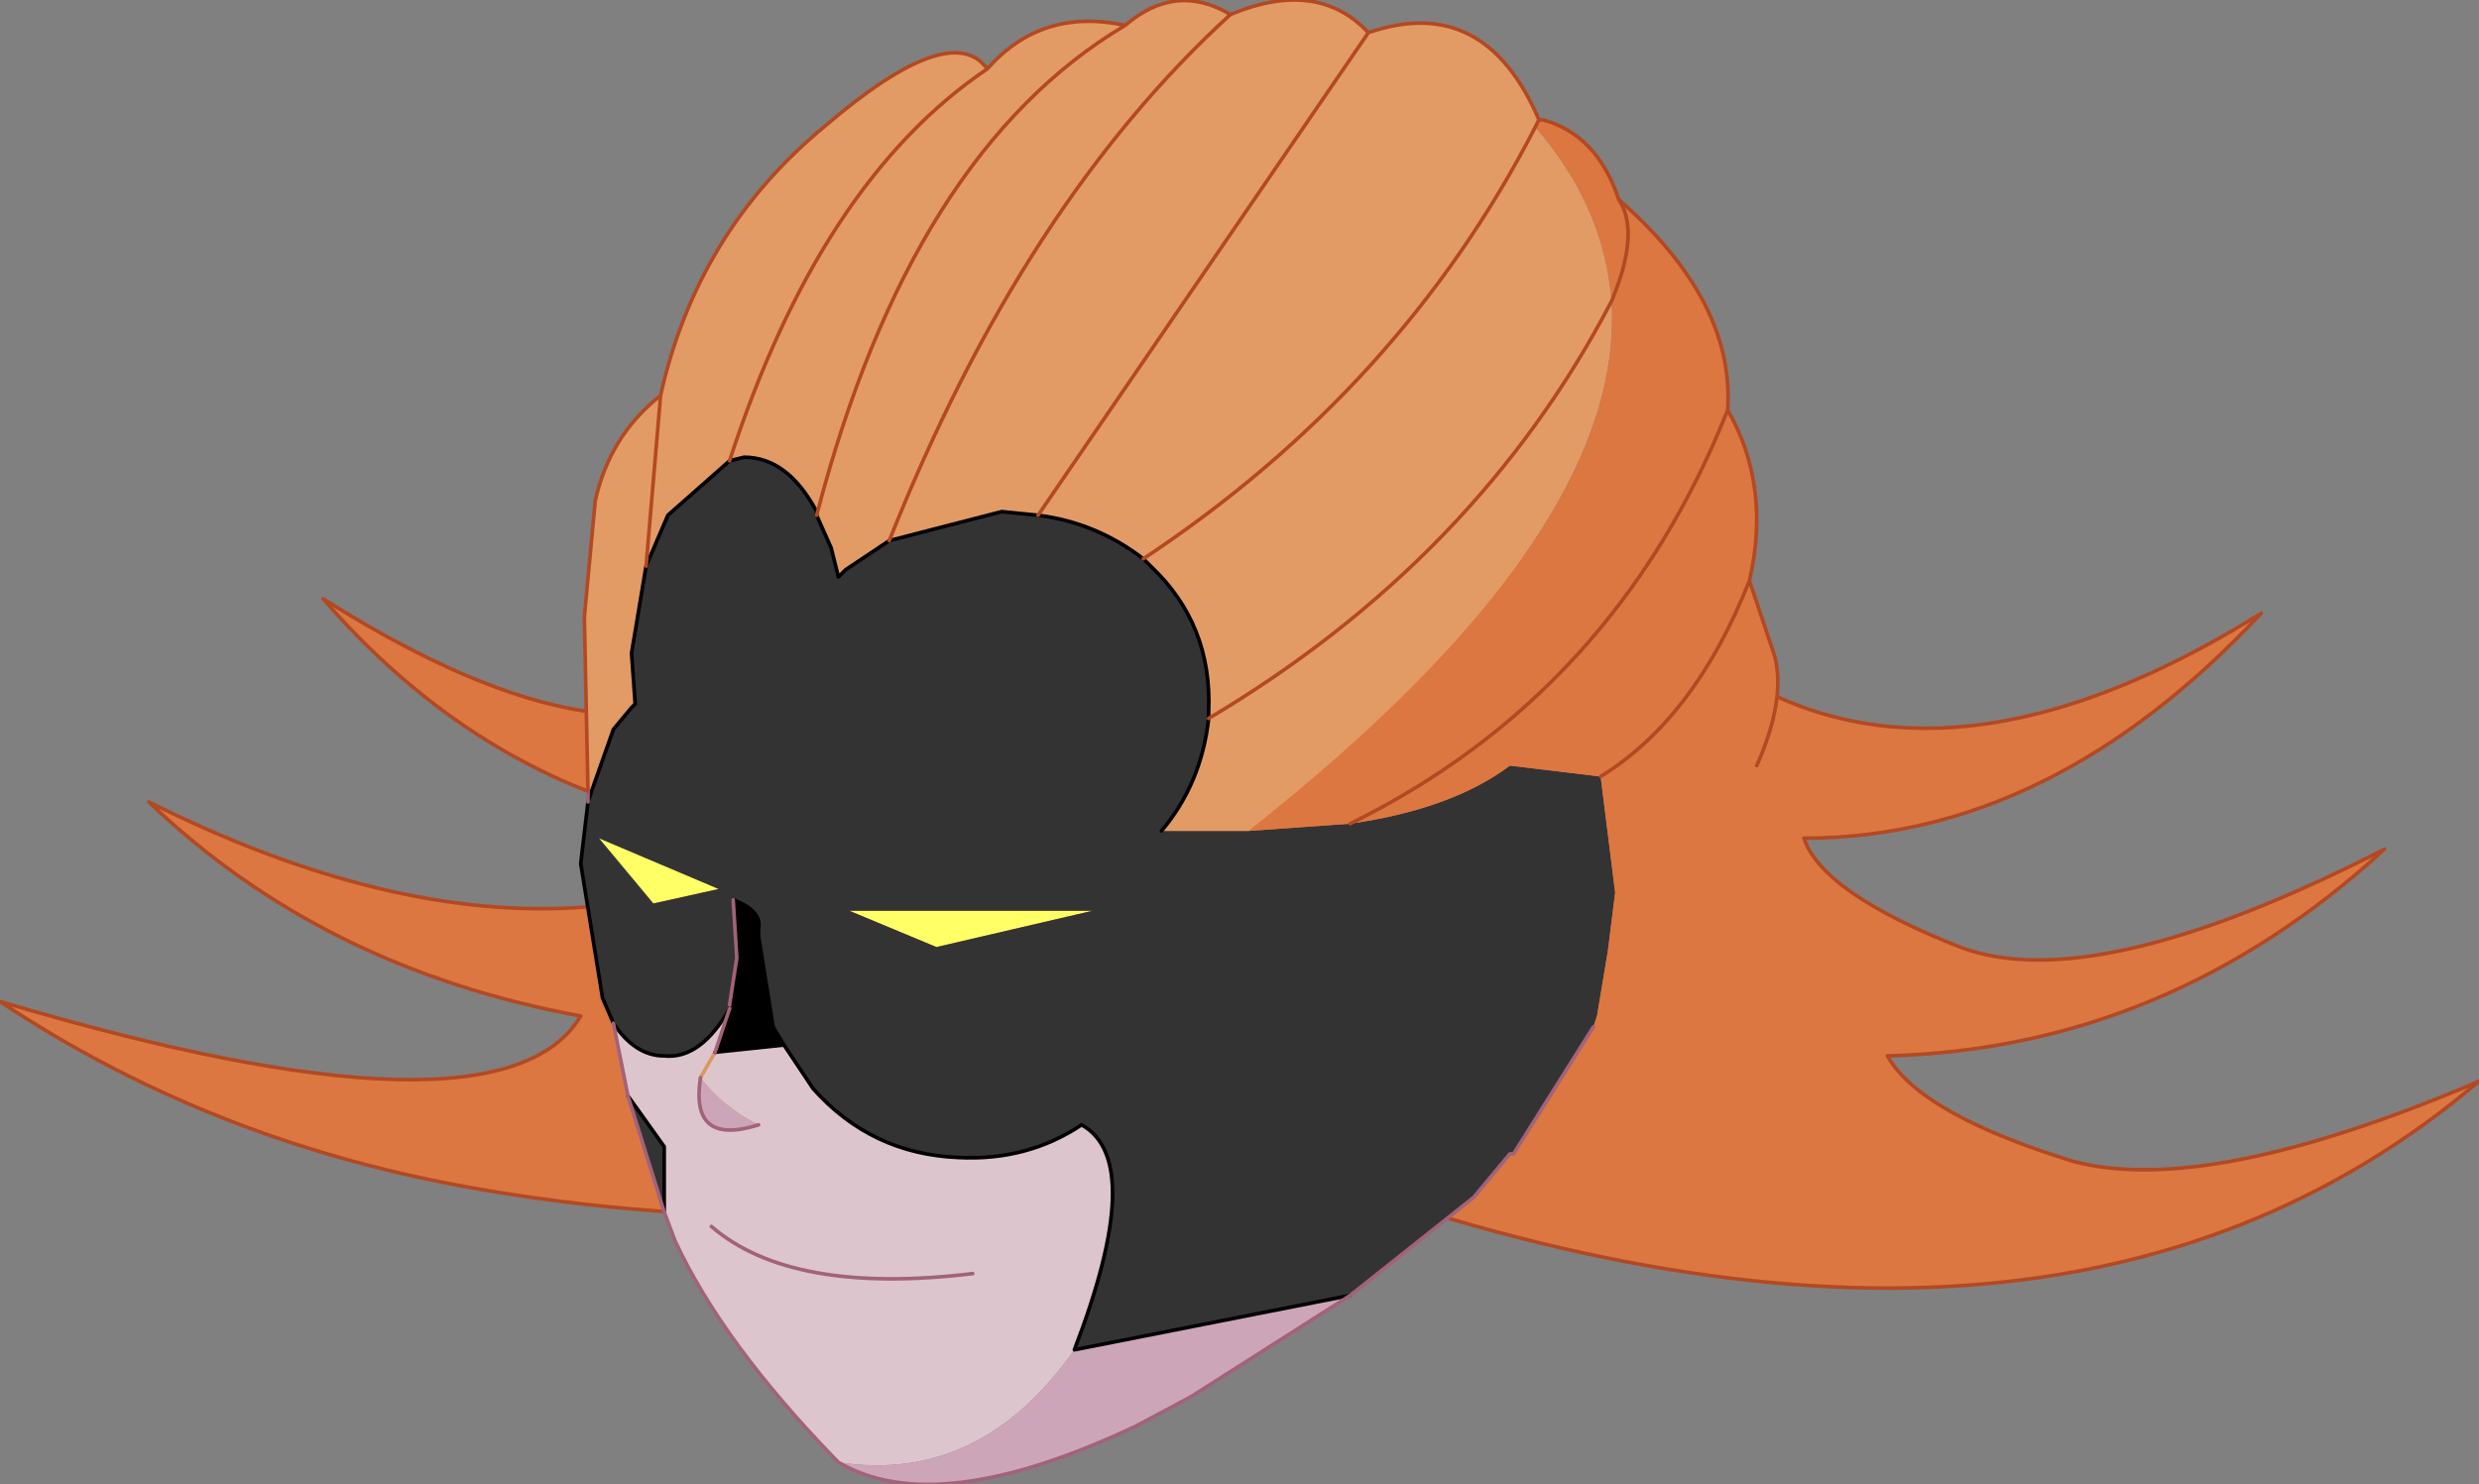 <?xml version="1.0" encoding="UTF-8" standalone="no"?>
<svg xmlns:xlink="http://www.w3.org/1999/xlink" height="20.45px" width="34.15px" xmlns="http://www.w3.org/2000/svg">
  <rect width="100%" height="100%" fill="#808080" stroke="none"/>
  <g transform="matrix(1, 0, 0, 1, 16.0, 10.2)">
    <path d="M15.15 -1.75 Q12.25 1.35 8.85 1.35 9.1 2.1 11.0 2.85 12.85 3.55 16.85 1.5 13.85 4.25 10.0 4.35 10.45 5.15 12.55 5.8 14.4 6.3 18.15 4.7 12.2 9.75 1.75 5.85 -4.4 7.1 -9.6 6.15 -13.15 5.5 -16.0 3.6 -9.1 5.65 -8.0 3.8 -11.55 3.15 -13.95 0.85 -10.65 2.5 -7.95 2.3 -6.95 2.0 -7.0 1.0 -9.6 0.3 -11.55 -1.95 -9.1 -0.4 -7.4 -0.35 -5.7 -0.3 -4.55 -2.6 L6.1 -2.6 Q9.45 1.8 15.15 -1.75" fill="#dc7741" fill-rule="evenodd" stroke="none"/>
    <path d="M15.15 -1.75 Q12.25 1.35 8.85 1.35 9.1 2.1 11.0 2.85 12.85 3.55 16.85 1.5 13.85 4.25 10.0 4.35 10.45 5.15 12.55 5.8 14.4 6.3 18.15 4.7 12.2 9.75 1.75 5.85 -4.4 7.1 -9.6 6.15 -13.15 5.5 -16.0 3.6 -9.1 5.65 -8.0 3.8 -11.55 3.15 -13.95 0.85 -10.65 2.5 -7.95 2.3 -6.95 2.0 -7.0 1.0 -9.6 0.3 -11.55 -1.95 -9.1 -0.4 -7.4 -0.35 -5.7 -0.3 -4.55 -2.6 L6.1 -2.6 Q9.45 1.8 15.15 -1.75" fill="none" stroke="#b34922" stroke-linecap="round" stroke-linejoin="round" stroke-width="0.05"/>
    <path d="M-5.2 4.2 L-6.15 4.3 -5.95 3.7 -5.95 3.65 -5.85 3.0 -5.9 2.2 Q-5.5 2.35 -5.55 2.6 L-5.55 2.7 -5.95 3.65 -5.55 2.7 -5.35 3.95 -5.2 4.2" fill="#000000" fill-rule="evenodd" stroke="none"/>
    <path d="M-7.9 0.85 L-7.9 0.7 -7.85 0.7 -7.9 0.85 M-5.55 2.7 L-5.55 2.6 -5.55 2.7 M-5.95 3.7 L-5.95 3.65 -5.95 3.7" fill="#ffdfc8" fill-rule="evenodd" stroke="none"/>
    <path d="M5.25 -8.55 L5.2 -8.55 5.25 -8.55" fill="#ffd0ae" fill-rule="evenodd" stroke="none"/>
    <path d="M-3.1 2.85 L-4.3 2.35 -0.95 2.35 -3.1 2.85 M-7.0 2.25 L-7.75 1.35 -6.1 2.05 -7.0 2.25" fill="#ffff66" fill-rule="evenodd" stroke="none"/>
    <path d="M-1.7 -3.1 Q-0.9 -3.0 -0.25 -2.5 L-0.15 -2.4 Q0.7 -1.6 0.65 -0.4 L0.65 -0.3 Q0.55 0.6 0.0 1.25 L1.2 1.25 2.6 1.15 Q4.0 0.95 4.8 0.35 L6.05 0.5 6.25 2.1 6.15 2.9 6.0 3.8 5.95 3.95 4.85 5.7 4.8 5.7 4.3 6.3 2.6 7.65 -1.2 8.4 Q-0.2 5.8 -1.1 5.3 -1.85 5.8 -2.8 5.75 -4.0 5.7 -4.8 4.8 L-5.2 4.2 -5.35 3.95 -5.55 2.7 -5.55 2.6 Q-5.5 2.35 -5.9 2.2 L-5.85 3.0 -5.95 3.65 -5.95 3.7 Q-6.35 4.4 -6.85 4.35 -7.25 4.35 -7.55 3.9 L-7.7 3.55 -8.0 1.7 -7.9 0.85 -7.85 0.7 -7.55 -0.15 -7.3 -0.45 -7.25 -0.5 -7.3 -1.2 -7.1 -2.4 -6.8 -3.1 -5.95 -3.85 -5.75 -3.9 Q-5.15 -3.9 -4.75 -3.15 L-4.75 -3.1 -4.55 -2.65 -4.45 -2.25 -4.35 -2.35 -3.75 -2.75 -2.2 -3.15 -1.7 -3.1 M-6.85 6.5 L-7.35 4.9 -6.85 5.6 -6.85 6.5 M-3.1 2.85 L-0.95 2.35 -4.3 2.35 -3.1 2.85 M-7.0 2.25 L-6.1 2.05 -7.75 1.35 -7.0 2.25" fill="#333333" fill-rule="evenodd" stroke="none"/>
    <path d="M-4.45 9.95 L-4.5 9.9 Q-6.05 8.3 -6.7 6.9 L-6.85 6.5 -6.85 5.6 -7.35 4.9 -7.55 3.9 Q-7.25 4.35 -6.85 4.35 -6.35 4.4 -5.95 3.7 L-6.15 4.3 -5.2 4.2 -4.8 4.8 Q-4.0 5.7 -2.8 5.75 -1.85 5.8 -1.1 5.3 -0.2 5.8 -1.2 8.4 -2.5 10.25 -4.45 9.95 M-6.35 4.65 L-6.15 4.3 -6.35 4.65 Q-6.5 5.6 -5.55 5.3 -6.05 5.05 -6.35 4.65 M-2.6 7.35 Q-5.1 7.65 -6.2 6.7 -5.1 7.65 -2.6 7.35" fill="#ddc5cd" fill-rule="evenodd" stroke="none"/>
    <path d="M2.6 7.65 L0.4 9.05 -0.35 9.45 Q-3.1 10.75 -4.45 9.95 -2.5 10.25 -1.2 8.4 L2.6 7.65 M-6.35 4.65 Q-6.05 5.05 -5.55 5.3 -6.5 5.6 -6.35 4.65" fill="#cda5b8" fill-rule="evenodd" stroke="none"/>
    <path d="M5.2 -8.55 L5.15 -8.45 Q6.1 -7.35 6.2 -6.05 4.35 -2.5 0.65 -0.3 L0.65 -0.4 Q0.7 -1.6 -0.15 -2.4 L-0.25 -2.5 Q-0.9 -3.0 -1.7 -3.1 L2.85 -9.75 -1.7 -3.1 -2.2 -3.15 -3.75 -2.75 -4.35 -2.35 -4.45 -2.25 -4.55 -2.65 -4.75 -3.1 -4.75 -3.15 Q-5.15 -3.9 -5.75 -3.9 L-5.95 -3.85 -6.8 -3.1 -7.1 -2.4 -7.3 -1.2 -7.25 -0.5 -7.3 -0.45 -7.55 -0.15 -7.85 0.7 -7.9 0.7 -7.95 -1.7 -7.8 -3.3 Q-7.6 -4.2 -6.9 -4.75 -6.4 -7.0 -4.65 -8.45 -2.9 -9.95 -2.4 -9.25 -1.65 -10.1 -0.5 -9.85 0.2 -10.45 0.95 -10.0 2.15 -10.5 2.85 -9.75 4.45 -10.3 5.2 -8.55 M5.15 -8.45 Q3.3 -4.85 -0.25 -2.5 3.3 -4.85 5.15 -8.45 M0.0 1.25 Q0.55 0.6 0.65 -0.3 4.35 -2.5 6.2 -6.05 6.4 -2.85 1.2 1.25 L0.0 1.25 M-6.9 -4.75 L-7.1 -2.4 -6.9 -4.75 M-4.75 -3.1 Q-3.45 -8.1 -0.5 -9.85 -3.45 -8.1 -4.75 -3.1 M-5.95 -3.85 Q-4.7 -7.7 -2.4 -9.25 -4.7 -7.7 -5.95 -3.85 M-3.75 -2.75 Q-1.9 -7.4 0.95 -10.0 -1.9 -7.4 -3.75 -2.75" fill="#e39b66" fill-rule="evenodd" stroke="none"/>
    <path d="M5.15 -8.45 L5.2 -8.55 5.25 -8.55 Q6.0 -8.35 6.3 -7.45 7.9 -6.05 7.8 -4.55 8.4 -3.5 8.1 -2.2 L8.45 -1.15 Q8.6 -0.55 8.2 0.35 L7.2 2.1 6.05 3.9 6.0 3.95 5.95 3.95 6.0 3.8 6.15 2.9 6.25 2.1 6.05 0.5 4.8 0.35 Q4.0 0.95 2.6 1.15 L1.2 1.25 Q6.4 -2.85 6.2 -6.05 6.1 -7.35 5.15 -8.45 M6.3 -7.45 Q6.6 -7.0 6.2 -6.05 6.6 -7.0 6.3 -7.45 M2.6 1.15 Q6.25 -0.65 7.8 -4.55 6.25 -0.65 2.6 1.15 M8.1 -2.2 Q7.35 -0.3 6.05 0.5 7.35 -0.3 8.1 -2.2" fill="#dc7741" fill-rule="evenodd" stroke="none"/>
    <path d="M-6.15 4.3 L-6.35 4.65 M-5.95 3.7 L-5.95 3.65" fill="none" stroke="#d7995e" stroke-linecap="round" stroke-linejoin="round" stroke-width="0.05"/>
    <path d="M-1.7 -3.1 Q-0.9 -3.0 -0.25 -2.5 M0.0 1.25 Q0.55 0.6 0.65 -0.3 L0.65 -0.4 Q0.7 -1.6 -0.15 -2.4 L-0.25 -2.5 M-7.55 3.9 L-7.7 3.55 -8.0 1.7 -7.9 0.85 M-7.85 0.7 L-7.55 -0.15 -7.3 -0.45 -7.25 -0.5 -7.3 -1.2 -7.1 -2.4 M-1.7 -3.1 L-2.2 -3.15 -3.75 -2.75 -4.35 -2.35 -4.45 -2.25 -4.55 -2.65 -4.75 -3.1 -4.75 -3.15 Q-5.15 -3.9 -5.75 -3.9 L-5.95 -3.85 -6.8 -3.1 -7.1 -2.4 M-1.2 8.4 Q-0.2 5.8 -1.1 5.3 -1.85 5.8 -2.8 5.75 -4.0 5.7 -4.8 4.8 L-5.2 4.2 -6.15 4.3 M-5.55 2.7 L-5.55 2.6 Q-5.5 2.35 -5.9 2.2 M-5.95 3.65 L-5.55 2.7 -5.55 2.6 M-7.85 0.7 L-7.9 0.85 M-5.2 4.2 L-5.35 3.95 -5.55 2.7 M-5.95 3.65 L-5.95 3.7 Q-6.35 4.4 -6.85 4.35 -7.25 4.35 -7.55 3.9 M-7.35 4.9 L-6.85 5.6 -6.85 6.5 M-1.2 8.4 L2.6 7.65" fill="none" stroke="#000000" stroke-linecap="round" stroke-linejoin="round" stroke-width="0.05"/>
    <path d="M5.95 3.95 L4.85 5.7 4.8 5.7 4.3 6.3 2.6 7.65 0.4 9.05 -0.35 9.45 Q-3.1 10.75 -4.45 9.95 L-4.5 9.9 Q-6.05 8.3 -6.7 6.9 L-6.85 6.5 -7.35 4.9 -7.55 3.9 M-7.9 0.85 L-7.9 0.7 M-5.55 5.3 Q-6.5 5.6 -6.35 4.65 M-5.9 2.2 L-5.85 3.0 -5.95 3.65 M-5.95 3.7 L-6.15 4.3 M-6.2 6.7 Q-5.1 7.65 -2.6 7.35" fill="none" stroke="#a2627a" stroke-linecap="round" stroke-linejoin="round" stroke-width="0.05"/>
    <path d="M5.2 -8.55 L5.15 -8.45 M6.2 -6.05 Q6.6 -7.0 6.3 -7.45 6.0 -8.35 5.25 -8.55 L5.2 -8.55 Q4.45 -10.3 2.85 -9.75 L-1.7 -3.1 M-0.25 -2.5 Q3.3 -4.85 5.15 -8.45 M-7.9 0.7 L-7.95 -1.7 -7.8 -3.3 Q-7.6 -4.2 -6.9 -4.75 -6.4 -7.0 -4.65 -8.45 -2.9 -9.95 -2.4 -9.25 -1.65 -10.1 -0.5 -9.85 0.2 -10.45 0.95 -10.0 2.15 -10.5 2.85 -9.75 M6.3 -7.45 Q7.9 -6.05 7.8 -4.55 8.4 -3.5 8.1 -2.2 L8.45 -1.15 Q8.6 -0.55 8.2 0.35 M-7.1 -2.4 L-6.9 -4.75 M6.2 -6.05 Q4.35 -2.5 0.65 -0.3 M6.05 0.5 Q7.35 -0.3 8.1 -2.2 M7.8 -4.55 Q6.25 -0.65 2.6 1.15 M-2.4 -9.25 Q-4.7 -7.7 -5.95 -3.85 M-0.5 -9.85 Q-3.45 -8.1 -4.75 -3.1 M0.95 -10.0 Q-1.9 -7.4 -3.75 -2.75" fill="none" stroke="#b34922" stroke-linecap="round" stroke-linejoin="round" stroke-width="0.05"/>
  </g>
</svg>
